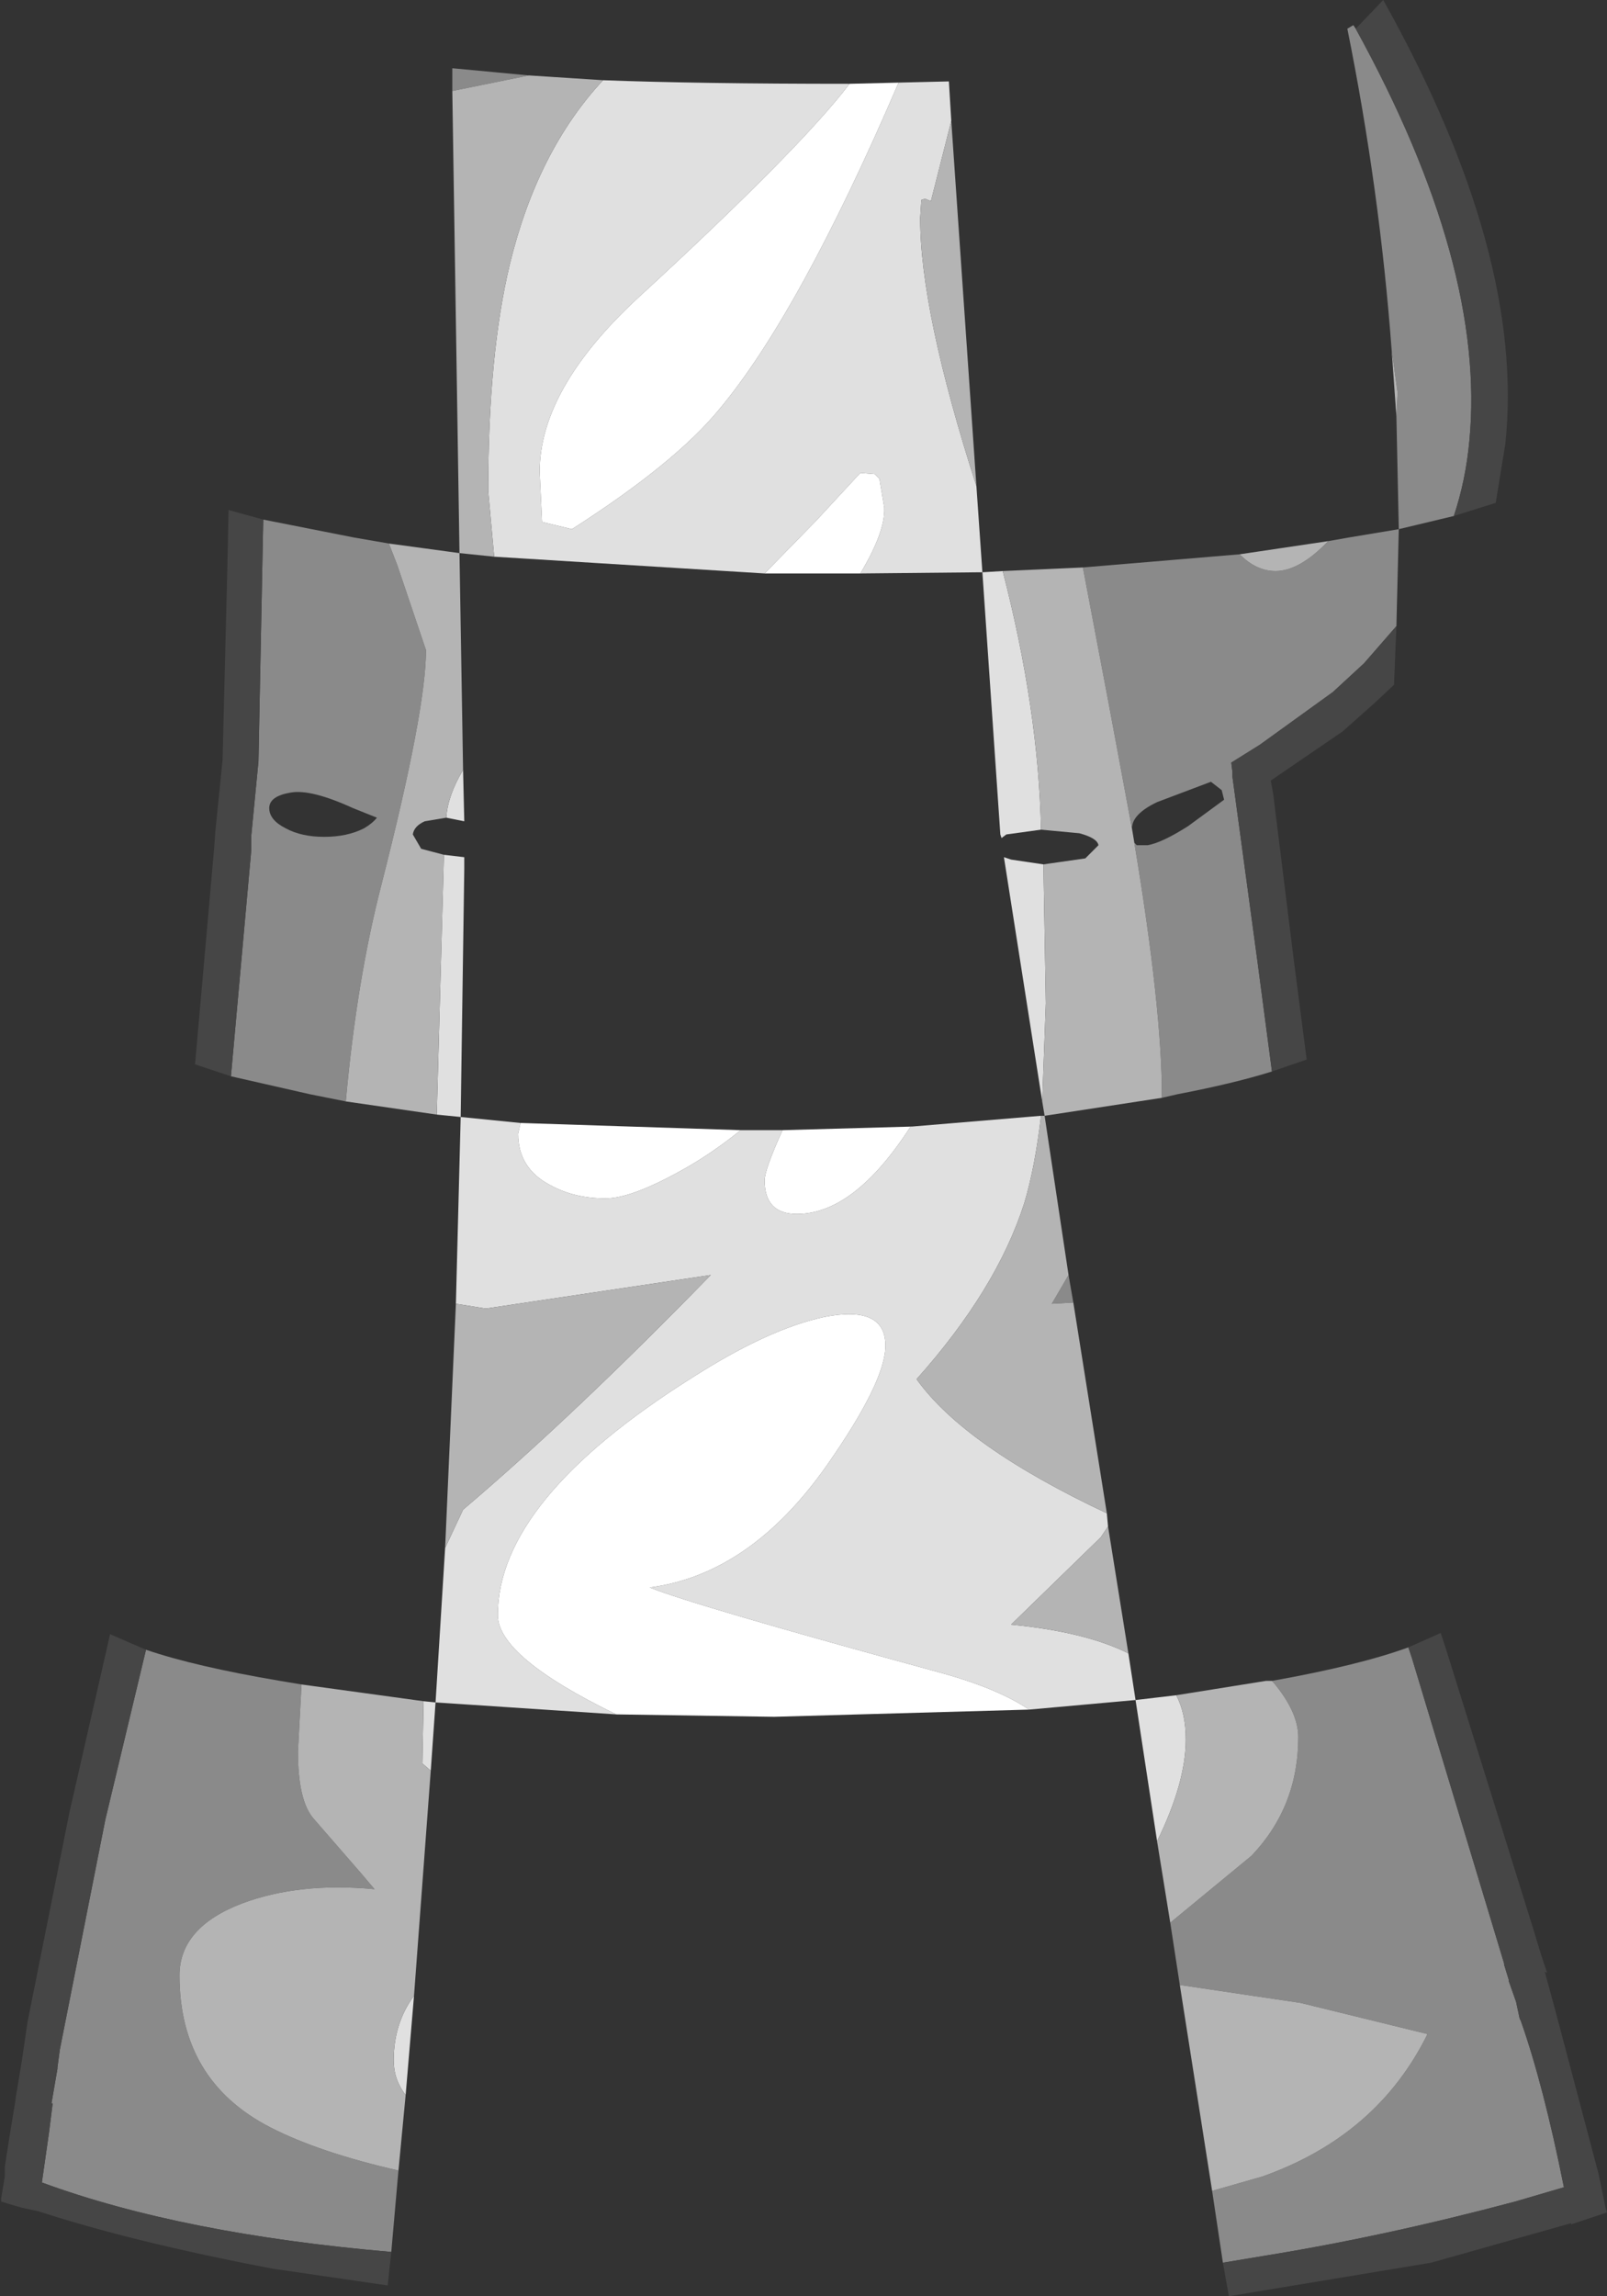 <?xml version="1.0" encoding="UTF-8" standalone="no"?>
<svg xmlns:ffdec="https://www.free-decompiler.com/flash" xmlns:xlink="http://www.w3.org/1999/xlink" ffdec:objectType="shape" height="95.9px" width="67.15px" xmlns="http://www.w3.org/2000/svg">
  <rect width="100%" height="100%" fill="#333333" stroke="none"/>
  <g transform="matrix(1.0, 0.0, 0.0, 1.0, 29.35, 98.05)">
    <path d="M16.9 -34.85 L16.95 -34.3 16.65 -33.85 12.9 -30.2 Q16.0 -29.9 17.8 -29.0 L18.1 -27.05 19.8 -27.25 Q20.2 -26.5 20.2 -25.4 20.2 -23.6 19.0 -21.15 L18.1 -27.05 13.65 -26.65 Q12.4 -27.5 10.1 -28.15 -0.35 -31.0 -2.2 -31.75 2.0 -32.3 5.2 -36.85 7.65 -40.35 7.65 -41.85 7.65 -43.55 5.1 -43.05 2.75 -42.55 -0.45 -40.5 -8.55 -35.4 -8.55 -30.6 -8.55 -28.85 -3.6 -26.45 L-11.15 -26.95 -11.35 -24.1 -11.7 -24.4 -11.65 -27.0 -11.15 -26.95 -10.75 -33.4 -10.0 -35.0 Q-5.4 -38.9 0.35 -44.8 L-9.05 -43.4 -10.3 -43.6 -10.1 -51.4 -11.1 -51.5 -10.8 -62.35 -9.95 -62.25 -9.95 -61.75 -10.1 -51.4 -7.6 -51.15 -7.7 -50.7 Q-7.7 -49.25 -6.35 -48.55 -5.35 -48.0 -4.05 -48.0 -3.0 -48.0 -1.0 -49.1 0.3 -49.8 1.6 -50.85 L1.75 -50.85 3.35 -50.85 Q2.6 -49.2 2.6 -48.75 2.6 -47.35 3.95 -47.35 6.35 -47.35 8.7 -51.0 L8.75 -51.0 14.15 -51.45 Q13.9 -49.3 13.45 -47.8 12.3 -44.2 8.95 -40.45 10.95 -37.65 16.9 -34.85 M-12.05 -14.7 L-12.4 -10.55 Q-12.9 -11.2 -12.9 -12.0 -12.9 -13.55 -12.05 -14.7 M-4.15 -94.7 Q-0.2 -94.55 6.15 -94.55 4.05 -91.8 -2.7 -85.6 -6.8 -81.8 -6.8 -78.35 L-6.7 -76.25 -5.45 -75.95 Q-1.15 -78.7 0.7 -80.95 4.05 -84.95 8.2 -94.6 L10.3 -94.65 10.4 -93.0 9.55 -89.65 9.3 -89.75 9.15 -89.7 9.1 -88.95 Q9.1 -85.05 11.45 -77.75 L11.7 -74.15 12.55 -74.2 Q14.05 -68.4 14.15 -63.4 L12.7 -63.2 12.5 -63.05 12.45 -63.2 11.7 -74.15 6.6 -74.1 Q7.65 -75.85 7.6 -76.85 L7.4 -78.05 7.2 -78.25 6.6 -78.3 4.75 -76.3 2.6 -74.1 -8.7 -74.8 -8.95 -77.55 Q-8.95 -83.25 -8.05 -87.0 -6.9 -91.75 -4.15 -94.7 M14.2 -52.05 L12.6 -62.25 12.9 -62.15 14.25 -61.95 14.35 -56.15 14.2 -52.05 M-10.0 -65.9 L-9.95 -63.75 -10.7 -63.9 Q-10.65 -64.8 -10.0 -65.9" fill="#e0e0e0" fill-rule="evenodd" stroke="none"/>
    <path d="M31.4 -76.5 L29.1 -75.95 29.0 -71.9 27.65 -70.35 26.35 -69.15 23.3 -66.95 22.1 -66.2 22.15 -65.8 22.15 -65.7 22.15 -65.6 23.2 -57.85 23.8 -53.3 Q22.2 -52.8 19.85 -52.35 L19.2 -52.2 19.2 -52.3 Q19.2 -55.95 18.05 -62.85 L18.15 -62.75 18.6 -62.75 Q19.2 -62.85 20.3 -63.55 L21.8 -64.65 21.7 -65.05 21.25 -65.4 19.0 -64.55 Q17.95 -64.05 17.95 -63.45 L17.0 -68.55 15.9 -74.35 22.45 -74.9 Q23.15 -74.2 23.95 -74.2 24.95 -74.2 26.15 -75.45 L27.0 -75.6 29.1 -75.95 29.0 -80.65 29.05 -81.65 28.8 -83.45 Q28.3 -90.15 26.95 -96.85 L27.2 -97.0 27.3 -96.85 Q32.75 -86.95 32.05 -79.65 31.9 -78.0 31.4 -76.5 M15.3 -44.8 L15.5 -43.65 14.6 -43.6 15.3 -44.8 M23.8 -27.85 Q27.45 -28.5 29.5 -29.25 L29.65 -28.8 33.5 -16.05 33.5 -16.0 33.7 -15.35 33.7 -15.3 34.0 -14.45 34.15 -13.75 34.2 -13.65 Q35.15 -10.95 36.0 -6.7 L33.95 -6.1 Q28.5 -4.65 23.55 -3.85 L21.75 -3.55 21.3 -6.55 23.4 -7.15 Q28.2 -8.85 30.3 -13.1 L25.0 -14.4 19.95 -15.15 19.55 -17.75 22.95 -20.55 Q24.9 -22.6 24.9 -25.5 24.9 -26.55 23.85 -27.8 L23.8 -27.85 M-12.7 -7.4 L-13.0 -4.0 Q-21.75 -4.75 -27.6 -6.9 L-27.3 -9.0 -27.15 -10.2 -27.2 -10.2 -26.95 -11.65 -26.95 -11.7 -26.85 -12.45 -24.95 -22.05 -23.25 -29.15 Q-21.2 -28.45 -17.65 -27.85 L-16.75 -27.7 -16.9 -24.9 Q-16.9 -22.85 -16.25 -22.1 L-14.25 -19.8 -13.7 -19.15 Q-16.85 -19.45 -19.25 -18.55 -21.85 -17.55 -21.85 -15.55 -21.85 -11.15 -18.05 -9.2 -16.0 -8.15 -12.7 -7.4 M-14.9 -52.05 L-16.4 -52.35 -19.7 -53.1 -18.85 -62.55 -18.85 -63.15 -18.55 -66.25 -18.35 -76.35 -14.55 -75.6 -13.1 -75.35 -12.75 -74.45 -11.55 -70.9 Q-11.55 -68.4 -13.4 -61.15 -14.45 -57.1 -14.9 -52.05 M-10.45 -94.25 L-10.45 -95.2 -7.25 -94.9 -10.45 -94.25 M-18.1 -64.3 Q-18.1 -63.8 -17.4 -63.45 -16.75 -63.1 -15.8 -63.1 -14.85 -63.1 -14.15 -63.45 -13.8 -63.65 -13.6 -63.9 L-14.6 -64.3 Q-16.35 -65.1 -17.2 -64.95 -18.1 -64.8 -18.1 -64.3" fill="#8a8a8a" fill-rule="evenodd" stroke="none"/>
    <path d="M13.65 -26.65 L3.0 -26.35 -3.6 -26.45 Q-8.55 -28.85 -8.55 -30.6 -8.55 -35.4 -0.45 -40.5 2.75 -42.55 5.1 -43.05 7.65 -43.55 7.65 -41.85 7.65 -40.35 5.2 -36.85 2.0 -32.3 -2.2 -31.75 -0.35 -31.0 10.1 -28.15 12.4 -27.5 13.65 -26.65 M6.15 -94.55 L8.2 -94.6 Q4.05 -84.95 0.7 -80.95 -1.15 -78.7 -5.45 -75.95 L-6.7 -76.25 -6.8 -78.35 Q-6.8 -81.8 -2.7 -85.6 4.05 -91.8 6.15 -94.55 M2.6 -74.1 L4.75 -76.3 6.6 -78.3 7.2 -78.25 7.4 -78.05 7.6 -76.85 Q7.65 -75.85 6.6 -74.1 L6.25 -74.1 2.6 -74.1 M-7.6 -51.15 L1.6 -50.85 Q0.3 -49.8 -1.0 -49.1 -3.0 -48.0 -4.05 -48.0 -5.35 -48.0 -6.35 -48.55 -7.7 -49.25 -7.7 -50.7 L-7.6 -51.15 M3.35 -50.85 L8.75 -51.0 8.7 -51.0 Q6.35 -47.35 3.95 -47.35 2.6 -47.35 2.6 -48.75 2.6 -49.2 3.35 -50.85" fill="#ffffff" fill-rule="evenodd" stroke="none"/>
    <path d="M19.2 -52.2 L14.3 -51.45 15.3 -44.8 14.6 -43.6 15.5 -43.65 16.9 -34.85 Q10.95 -37.65 8.95 -40.45 12.3 -44.2 13.45 -47.8 13.9 -49.3 14.15 -51.45 L14.3 -51.45 14.2 -52.05 14.35 -56.15 14.25 -61.95 16.0 -62.2 16.55 -62.75 Q16.5 -63.05 15.75 -63.25 L14.15 -63.4 Q14.05 -68.4 12.55 -74.2 L15.9 -74.35 17.0 -68.55 17.95 -63.45 18.05 -62.85 Q19.2 -55.95 19.2 -52.3 L19.2 -52.2 M16.95 -34.3 L17.8 -29.0 Q16.0 -29.9 12.9 -30.2 L16.65 -33.85 16.95 -34.3 M19.8 -27.25 L23.55 -27.85 23.8 -27.85 23.85 -27.8 Q24.9 -26.55 24.9 -25.5 24.9 -22.6 22.95 -20.55 L19.55 -17.75 19.0 -21.15 Q20.2 -23.6 20.2 -25.4 20.2 -26.5 19.8 -27.25 M21.3 -6.55 L19.95 -15.15 25.0 -14.4 30.3 -13.1 Q28.2 -8.85 23.4 -7.15 L21.3 -6.55 M-11.35 -24.1 L-12.05 -14.7 Q-12.9 -13.55 -12.9 -12.0 -12.9 -11.2 -12.4 -10.55 L-12.7 -7.4 Q-16.0 -8.15 -18.05 -9.2 -21.85 -11.15 -21.85 -15.55 -21.85 -17.55 -19.25 -18.55 -16.85 -19.45 -13.7 -19.15 L-14.25 -19.8 -16.25 -22.1 Q-16.9 -22.85 -16.9 -24.9 L-16.75 -27.7 -11.65 -27.0 -11.7 -24.4 -11.35 -24.1 M-10.75 -33.4 L-10.3 -43.6 -9.05 -43.4 0.35 -44.8 Q-5.4 -38.9 -10.0 -35.0 L-10.75 -33.4 M-11.1 -51.5 L-14.9 -52.05 Q-14.45 -57.1 -13.4 -61.15 -11.55 -68.4 -11.55 -70.9 L-12.75 -74.45 -13.1 -75.35 -10.15 -74.95 -10.45 -94.25 -7.25 -94.9 -4.15 -94.7 Q-6.9 -91.75 -8.05 -87.0 -8.95 -83.25 -8.95 -77.55 L-8.7 -74.8 -10.15 -74.95 -10.0 -65.9 Q-10.65 -64.8 -10.7 -63.9 L-11.6 -63.75 Q-12.05 -63.55 -12.1 -63.2 L-11.75 -62.6 -10.8 -62.35 -11.1 -51.5 M10.4 -93.0 L11.45 -77.75 Q9.1 -85.05 9.1 -88.95 L9.15 -89.7 9.3 -89.75 9.55 -89.65 10.4 -93.0 M22.45 -74.9 L26.15 -75.45 Q24.95 -74.2 23.95 -74.2 23.15 -74.2 22.45 -74.9 M29.0 -80.65 L28.8 -83.45 29.05 -81.65 29.0 -80.65" fill="#b4b4b4" fill-rule="evenodd" stroke="none"/>
    <path d="M27.3 -96.85 L28.45 -98.05 Q34.4 -87.4 33.55 -79.5 L33.15 -77.05 31.4 -76.5 Q31.9 -78.0 32.05 -79.65 32.75 -86.95 27.3 -96.85 M29.0 -71.9 L28.9 -69.45 28.1 -68.7 26.75 -67.5 23.75 -65.45 23.85 -64.9 24.7 -58.05 25.25 -53.8 23.8 -53.3 23.2 -57.85 22.15 -65.6 22.15 -65.7 22.15 -65.8 22.1 -66.2 23.3 -66.95 26.35 -69.15 27.65 -70.35 29.0 -71.9 M29.5 -29.25 L30.85 -29.85 31.05 -29.25 34.7 -17.55 35.05 -16.4 35.3 -15.65 35.2 -15.7 35.65 -14.05 37.45 -7.25 37.75 -5.8 37.8 -5.65 36.3 -5.15 36.3 -5.2 30.45 -3.55 22.0 -2.15 21.75 -3.55 23.55 -3.85 Q28.5 -4.65 33.95 -6.1 L36.0 -6.7 Q35.15 -10.95 34.2 -13.65 L34.15 -13.75 34.0 -14.45 33.7 -15.3 33.7 -15.35 33.5 -16.0 33.5 -16.05 29.65 -28.8 29.5 -29.25 M-13.0 -4.0 L-13.15 -2.6 -17.95 -3.3 Q-23.75 -4.4 -27.75 -5.7 L-28.45 -5.85 -29.3 -6.1 -29.3 -6.2 -29.3 -6.25 -29.15 -7.15 -29.15 -7.55 -28.9 -9.15 -28.7 -10.35 -28.7 -10.4 -28.45 -11.9 -28.2 -13.6 -26.45 -22.35 -24.75 -29.8 -23.25 -29.15 -24.95 -22.05 -26.85 -12.45 -26.95 -11.7 -26.95 -11.65 -27.2 -10.2 -27.15 -10.2 -27.3 -9.0 -27.6 -6.9 Q-21.75 -4.75 -13.0 -4.0 M-19.7 -53.1 L-21.2 -53.6 -20.4 -62.65 -20.35 -63.35 -20.05 -66.3 -19.85 -74.35 -19.8 -76.75 -18.35 -76.35 -18.55 -66.25 -18.85 -63.15 -18.85 -62.55 -19.7 -53.1" fill="#464646" fill-rule="evenodd" stroke="none"/>
  </g>
</svg>
